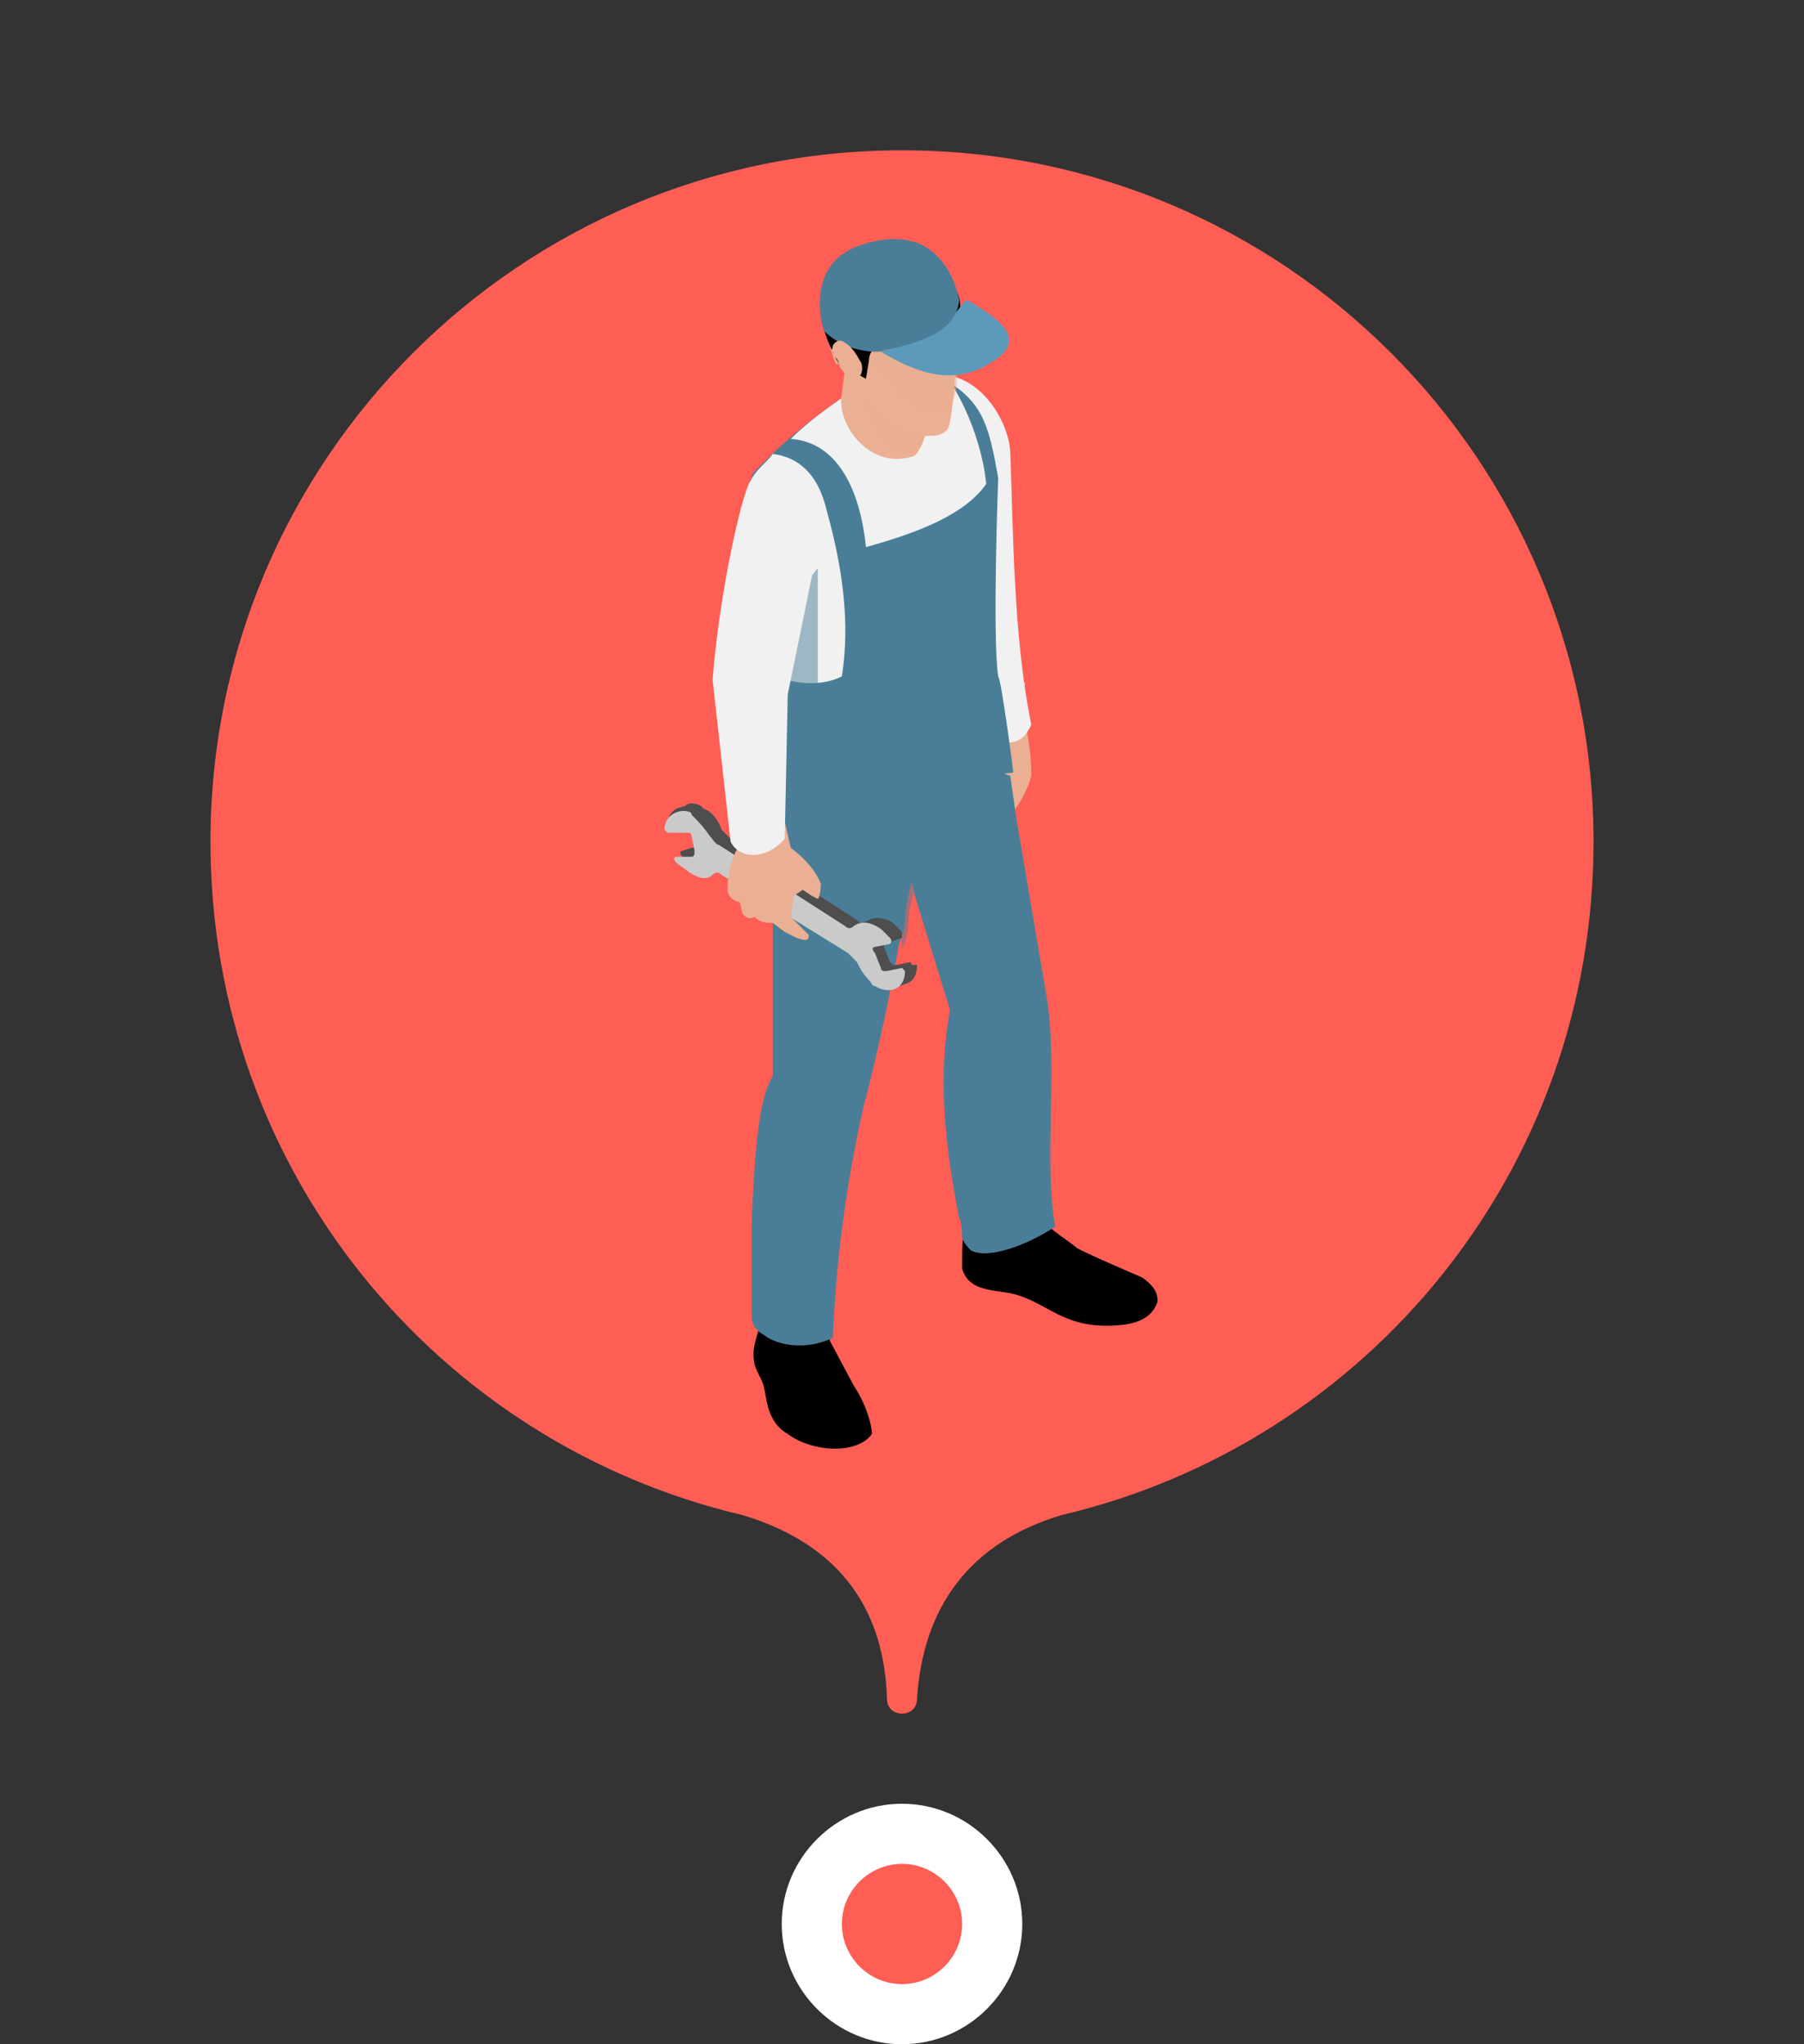 <?xml version="1.0" encoding="utf-8"?>
<!-- Generator: Adobe Illustrator 24.1.2, SVG Export Plug-In . SVG Version: 6.00 Build 0)  -->
<svg version="1.1" id="Слой_1" xmlns="http://www.w3.org/2000/svg" xmlns:xlink="http://www.w3.org/1999/xlink" x="0px" y="0px"
	 viewBox="0 0 60 68" style="enable-background:new 0 0 60 68;" xml:space="preserve">
<rect x="0" y="0" width="60" height="68" fill="#333333" stroke="none"/>
<style type="text/css">
	.st0{fill:#FF5E55;}
	.st1{fill:#FFFFFF;}
	.st2{fill-rule:evenodd;clip-rule:evenodd;fill:#FF5E55;}
	.st3{fill:#EBAF93;}
	.st4{fill:#F1F1F1;}
	.st5{fill:#4A7E98;}
	.st6{opacity:0.5;fill:#4A7E98;enable-background:new    ;}
	.st7{opacity:0.5;fill:#EBAF93;enable-background:new    ;}
	.st8{fill:#5B9ABB;}
	.st9{fill:#4E4E4E;}
	.st10{fill:#CACACA;}
</style>
<g>
	<path class="st0" d="M30.5,56.5c0,0.3-0.2,0.5-0.5,0.5s-0.5-0.2-0.5-0.5c-0.1-3.2-1.8-5.2-4.8-6.1C14.5,48,7,38.9,7,28
		C7,15.3,17.3,5,30,5s23,10.3,23,23c0,10.9-7.5,20-17.7,22.4C32.3,51.3,30.7,53.4,30.5,56.5L30.5,56.5z"/>
</g>
<path class="st1" d="M30,68c-2.2,0-4-1.8-4-4c0-2.2,1.8-4,4-4s4,1.8,4,4C34,66.2,32.2,68,30,68z"/>
<path class="st2" d="M30,66c1.1,0,2-0.9,2-2s-0.9-2-2-2s-2,0.9-2,2S28.9,66,30,66z"/>
<g>
	<g>
		<path class="st3" d="M33,22.8v0.8c-0.3,0.4-0.3,0.8-0.1,1.3l0.1,0.7L32.9,26c0,0.3,0.2,0.3,0.4,0.2l-0.2,0.2l-0.4,0.5l-0.5,0.2
			c-0.2,0.1-0.1,0.2,0,0.2c-0.1,0.1,0,0.2,0.1,0.3l0.4-0.2c0,0.2,0.1,0.3,0.3,0.2l0.7-0.6c0.3-0.4,0.5-0.8,0.6-1.2
			c0-0.7-0.1-1.4-0.3-2.1l0.1-1L33,22.8z"/>
		<path class="st4" d="M31.5,15.9l1.6,8.8c0.5,0,0.9,0.1,1.2-0.6c-0.6-2.9-0.6-6.5-0.7-9.1c-0.1-1.2-1.2-2.7-2.5-2.5L31.5,15.9z"/>
	</g>
	<path d="M32.2,40.5C32,40.8,32,41.4,32,42.2c0.2,0.7,0.9,0.7,1.5,0.8c1.2,0.2,1.7,1.1,3.3,1.1c0.9,0,1.5-0.2,1.7-0.8
		c0-0.3-0.1-0.5-0.5-0.8c0,0-2.1-0.9-2.2-1s-1-0.7-1-0.8S34.4,39,34.4,39h-2.3L32.2,40.5z"/>
	<path class="st5" d="M35.1,40.8c-0.9,0.6-2.2,1.1-2.8,0.8c-0.1-0.1-0.2-0.2-0.3-0.4c0-0.2,0-0.5-0.1-0.7c-0.5-2.5-0.7-4.8-0.3-6.9
		l-1.2-3.9v-0.1l-0.3-0.9v-0.1c0-2.4,1-3.3,2.7-3c0.1,0,0.2,0,0.3,0.1c0.1,0,0.2,0,0.2,0c0.1,0,0.2,0.1,0.3,0.1l0.2,1.4l1,5.9
		C35.2,35.3,34.7,38.8,35.1,40.8z"/>
	<path class="st6" d="M32.4,41.6c-0.1-0.1-0.2-0.2-0.3-0.4C32,41,32,40.7,31.9,40.5c-0.5-2.5-0.7-4.8-0.3-6.9l-1.2-3.9v-0.1
		c-0.1,0.4-0.2,0.9-0.2,1.2c0,0.3-0.1,0.5-0.2,0.8l-0.1-2.5l0.3-0.3l1.6-2c0,0.4,0,0.7-0.1,1.1c0,1.9,0.2,3.8,0.6,5.9
		C31.8,35.6,32.1,38.6,32.4,41.6z"/>
	<path d="M25.3,44c-0.2,0.7-0.3,0.9-0.2,1.4c0.1,0.3,0.2,0.4,0.3,0.7c0.1,0.4,0.1,1.2,0.8,1.6c0.8,0.6,2.3,0.7,2.8,0
		c0-0.3-0.2-1-0.6-1.6l-0.8-1.5v-1.4l-2.2-0.5L25.3,44z"/>
	<path class="st5" d="M32.9,24.9c0,0.2,0,0.4-0.1,0.5c0,0.1,0,0.2-0.1,0.3c-0.2,0.7-0.6,1.3-1.1,1.9c-0.5,0.7-1.1,1.2-1.3,1.6
		c0,0,0,0.1,0,0.2c-0.1,0.4-0.2,0.9-0.2,1.2c0,0.3-0.1,0.5-0.2,0.8c-0.3,1.7-0.7,3.6-1.2,5.5c-0.6,2.7-0.9,5.2-1,7.6
		c-0.8,0.4-1.8,0.3-2.3-0.1c-0.2-0.1-0.4-0.3-0.4-0.6c0-1.1,0-2.2,0-3.2c0.1-2.1,0.2-4,0.7-4.8V25.2l1-0.1l0.6-0.1l3.6-0.4h0.4h0.2
		l0.9-0.1L32.9,24.9z"/>
	<path class="st5" d="M33.7,25.7l-1,0.1l-6.1,0.7l-0.8,0.1c0-0.2-0.2-3.4-0.2-3.4l-0.2-2.3v-0.4L25,15.8c1.1-1.2,2.4-2.2,3.8-3.1
		l2.9,0.1c1,0.7,1.2,1.4,1.5,3.1c0,0-0.2,5.3,0,6.6C33.3,22.6,33.7,25.6,33.7,25.7z"/>
	<path class="st4" d="M32.8,16.1c-0.7,1-2.2,1.6-4,2.1c-0.2-2-1-3.5-2.5-3.6c0.8-0.8,1.8-1.4,2.7-2.1l2.4-0.1
		C32.2,13.5,32.7,15,32.8,16.1z"/>
	<path class="st4" d="M28,22.5c-0.6,0.3-1.4,0.3-2.2,0l-0.4-1.7l-0.5-4.6c0.1-0.5,0.6-0.8,0.8-1.1c0.8,0.1,1.5,0.6,1.8,1.9
		C28.2,19.5,28.2,21.2,28,22.5z"/>
	<path class="st6" d="M27.2,24.7c-0.1,0.5-0.1,3.5,0.5,5.1c-0.5,1.4-0.7,3-0.6,6.2c-1.2,1.8-1.5,4.9-1.5,8.5
		c-0.2-0.1-0.4-0.3-0.4-0.6c0-1.1,0-2.2,0-3.2c0.1-2.1,0.2-4,0.7-4.8v-9.3c0-0.1-0.2-3.4-0.2-3.4l-0.2-2.3l1.7-2
		C27.2,20.3,27.2,24.7,27.2,24.7z"/>
	<g>
		<g>
			<path class="st3" d="M30.6,14.9c-0.1,0.2-0.2,0.3-0.3,0.3c-1.4,0.4-2.5-1.1-2.3-2.1c0.1-0.9,0.2-1.4,0.2-1.4l2.6,0.6
				c0,0,0,0.2,0,0.6C30.9,13.6,30.9,14.4,30.6,14.9z"/>
			<path class="st7" d="M30.6,14.9C30.5,15,30.3,15,30.2,15c-1.2,0-1.6-2.3-1.6-2.3l2.3,0.2C30.9,13.6,30.9,14.4,30.6,14.9z"/>
			<path class="st3" d="M28.4,12.2c0,0,0.3,1.1,0.8,1.6s1.3,0.7,1.6,0.7c0.3,0,0.5,0,0.7-0.2s0.3-2.4,0.3-2.4c0-0.8,0-1.1-0.1-1.5
				c-0.1-0.7-0.6-2.2-2.6-1.9c-1,0.1-1.6,0.8-1.7,1.7c-0.1,0.7,0.4,1.9,0.4,1.9L28.4,12.2z"/>
			<path class="st7" d="M31.1,13.7c-1.2,0-2.5-2.4-2.5-2.4l3.2-0.2C31.9,12.8,31.9,13.7,31.1,13.7z"/>
			<path d="M27.9,12.1l0.9,0.5l0.1-0.6c0-0.3,0.2-0.5,0.5-0.5c0.5,0,1.1,0,1.8-0.3c0.6-0.3,0.7-0.7,0.7-0.7c0.3-1.2-1.3-2.2-2.5-2.1
				c-1.5,0-2.1,1-2.1,1.9C27.3,11.1,27.9,12.1,27.9,12.1z"/>
		</g>
		<path class="st8" d="M30.9,11.1c-0.5,0.3-1.1,0.5-1.7,0.6c0,0,0,0,0.1,0c1,0.6,2.3,1.2,3.6,0.4c1.4-0.8,0.3-1.5-0.7-2.1
			c0,0,0,0-0.1,0C31.8,10.4,31.5,10.8,30.9,11.1z"/>
		<path class="st5" d="M29.2,11.7c-0.8,0-1.4-0.3-1.8-0.7c0,0-0.7-2.1,1.1-2.8c3-1.1,3.4,1.8,3.4,1.8C31.8,11,30.7,11.4,29.2,11.7z"
			/>
		<path class="st3" d="M28.1,11.4c-0.1-0.1-0.3-0.1-0.4,0.1c0,0.1-0.1,0.2,0,0.2c0,0.1,0,0.2,0.1,0.2c0.1,0.1,0.1,0.3,0.2,0.4
			c0.1,0.1,0.1,0.2,0.3,0.2c0.1,0,0.3,0.1,0.3,0c0.1-0.1,0.1-0.4,0-0.5C28.5,11.8,28.3,11.5,28.1,11.4z"/>
	</g>
	<g>
		<path class="st9" d="M30.3,32C30.2,32,30.2,32,30.3,32l-0.5,0.1c0,0,0,0-0.1,0L29.6,32l-0.2-0.5c0,0,0,0,0-0.1l0.3-0.1l0,0
			l0.3-0.1c0,0,0-0.1,0-0.2c-0.1-0.1-0.2-0.2-0.3-0.3c-0.3-0.2-0.6-0.2-0.8-0.1l-0.2,0.1c-0.1,0-0.1,0-0.2-0.1l-4.2-2.7
			c-0.1-0.1-0.2-0.2-0.3-0.3c-0.1-0.3-0.3-0.6-0.6-0.7l-0.1-0.1c-0.2-0.1-0.4-0.1-0.5,0l-0.3,0.1c-0.2,0.1-0.3,0.3-0.3,0.6
			c0,0.1,0,0.1,0.1,0.1l0,0h0.6c0,0,0,0,0.1,0l0.1,0.1l0.2,0.5H23l0,0l-0.3,0.1l0,0c-0.1,0-0.1,0.1,0,0.2s0.2,0.2,0.4,0.3
			c0.3,0.2,0.5,0.2,0.7,0.1l0.2-0.1c0.1,0,0.1,0,0.2,0.1l4.2,2.7c0.1,0.1,0.2,0.2,0.3,0.3c0.1,0.2,0.2,0.4,0.4,0.6
			c0.1,0.1,0.1,0.1,0.2,0.2c0.2,0.2,0.5,0.2,0.6,0.1l0.3-0.1c0.2-0.1,0.3-0.3,0.3-0.6C30.3,32.1,30.3,32.1,30.3,32z"/>
		<g>
			<path class="st10" d="M29.3,30.9c0.1,0.1,0.2,0.2,0.3,0.3c0.1,0.1,0,0.2,0,0.2l-0.5,0.1c-0.1,0-0.1,0.1,0,0.2l0.2,0.5
				c0,0.1,0.1,0.1,0.1,0.1s0,0,0.1,0l0.5-0.1l0,0l0.1,0.1c0,0.6-0.5,0.8-1,0.5c-0.1,0-0.1-0.1-0.2-0.2c-0.2-0.2-0.3-0.4-0.4-0.6
				c-0.1-0.1-0.2-0.2-0.3-0.3L24,29.1c-0.1-0.1-0.2-0.1-0.3,0c-0.2,0.2-0.5,0.1-0.8-0.1c-0.1-0.1-0.3-0.2-0.4-0.3
				c-0.1-0.1-0.1-0.2,0-0.2H23c0.1,0,0.1-0.1,0.1-0.2L23,27.8c0-0.1-0.1-0.1-0.1-0.1s0,0-0.1,0h-0.6l0,0l-0.1-0.1
				c0-0.5,0.5-0.7,0.8-0.6c0,0,0.1,0,0.1,0.1c0.2,0.2,0.4,0.4,0.6,0.7c0.1,0.1,0.2,0.3,0.3,0.3l4.2,2.7c0.1,0.1,0.2,0.1,0.3,0
				C28.7,30.6,29,30.7,29.3,30.9z"/>
		</g>
	</g>
	<path class="st3" d="M24.5,27.1l0.1,1c-0.2,0.3-0.4,0.8-0.4,1.5c0,0.2,0.2,0.4,0.4,0.4l0.1,0.4c0.1,0.1,0.2,0.2,0.4,0.1
		c0.2,0.2,0.4,0.2,0.6,0.2l0.4,0.3l0.4,0.2c0.3,0.1,0.4,0.1,0.4-0.1l-0.6-0.6l0.1-0.7l0.3-0.2l0.3,0.2l0.2,0.1
		c0.1-0.1,0.1-0.5,0.1-0.5c-0.2-0.5-0.6-0.9-1-1.2L26,26.9L24.5,27.1z"/>
	<g>
		<path class="st4" d="M24.9,16.1c-0.4,1-1,4-1.2,6.5l0.6,5.4c0.3,0.6,1.2,0.6,1.8-0.1l0.1-4.8l0.9-4.4
			C27.6,16.9,25.7,14.8,24.9,16.1z"/>
	</g>
</g>
</svg>
